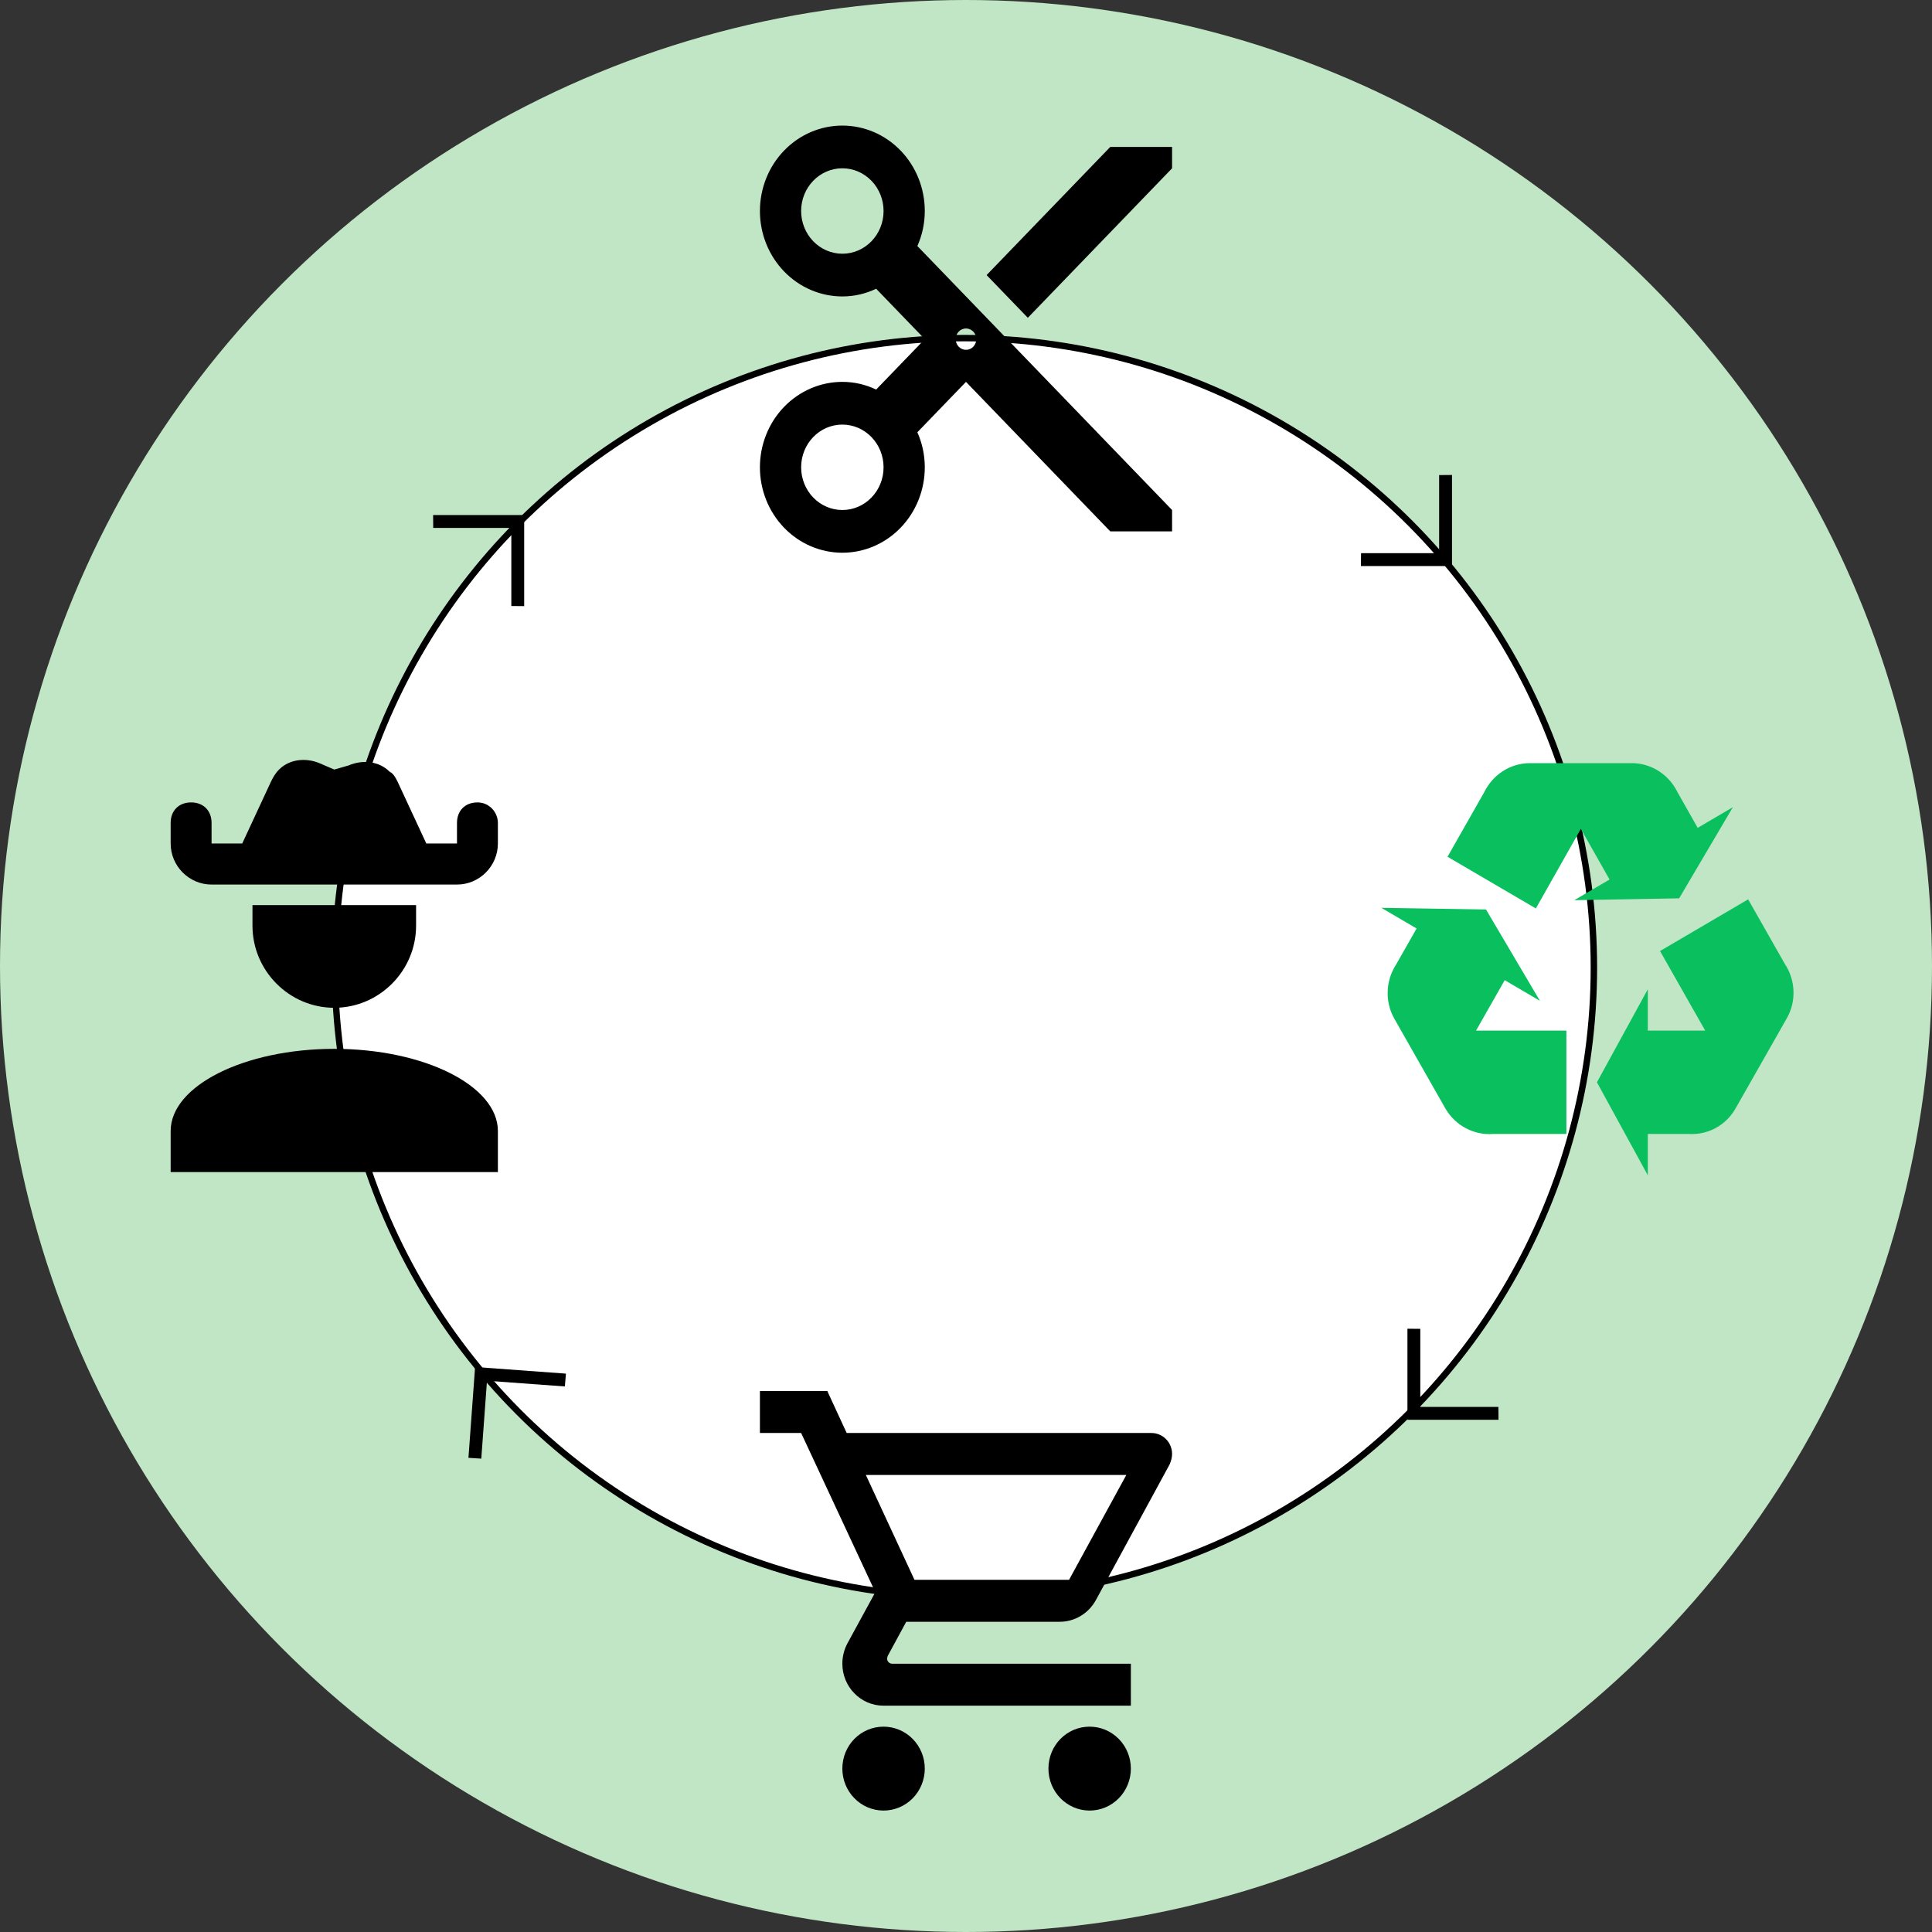 <svg viewBox="0 0 600 600" fill="none" xmlns="http://www.w3.org/2000/svg">
<rect x="0" y="0" width="600" height="600" fill="#333333" stroke="none"/>
<g clip-path="url(#clip0_411_1281)">
<circle cx="300" cy="300" r="300" fill="#C1E6C5"/>
<circle cx="299.5" cy="300.5" r="195.5" fill="white" stroke="black" stroke-width="2"/>
<path d="M554.852 316.342L539.049 344.137C535.952 349.658 530.2 352.547 524.384 352.161H511.742V365L495.94 336.113L511.742 307.227V320.065H529.568L515.535 295.351L542.905 279.303L554.283 299.331C557.57 304.274 558.012 310.886 554.852 316.342ZM475.144 237H506.749C512.943 237 518.316 240.659 520.908 245.923L527.229 257.092L538.164 250.673L521.477 278.982L488.923 279.56L499.859 273.14L490.946 257.413L476.977 282.127L449.543 266.079L460.921 246.051C463.513 240.723 468.886 237 475.144 237ZM448.848 344.202L433.045 316.406C429.948 310.95 430.391 304.402 433.614 299.459L439.935 288.354L429 281.935L461.49 282.448L478.241 310.821L467.305 304.402L458.393 320.065H486.458V352.161H463.702C457.824 352.611 452.009 349.658 448.848 344.202Z" fill="#0AC05E"/>
<path d="M344.8 45.633L306.4 85.429L319.2 98.695L364 52.266V45.633M300 108.644C299.151 108.644 298.337 108.294 297.737 107.672C297.137 107.05 296.8 106.207 296.8 105.327C296.8 104.448 297.137 103.604 297.737 102.982C298.337 102.36 299.151 102.011 300 102.011C300.849 102.011 301.663 102.36 302.263 102.982C302.863 103.604 303.2 104.448 303.2 105.327C303.2 106.207 302.863 107.05 302.263 107.672C301.663 108.294 300.849 108.644 300 108.644ZM261.6 158.389C258.205 158.389 254.949 156.991 252.549 154.504C250.149 152.016 248.8 148.642 248.8 145.124C248.8 137.761 254.56 131.858 261.6 131.858C264.995 131.858 268.251 133.256 270.651 135.744C273.051 138.231 274.4 141.605 274.4 145.124C274.4 152.486 268.64 158.389 261.6 158.389ZM261.6 78.796C258.205 78.796 254.949 77.399 252.549 74.911C250.149 72.423 248.8 69.049 248.8 65.531C248.8 58.169 254.56 52.266 261.6 52.266C264.995 52.266 268.251 53.663 270.651 56.151C273.051 58.639 274.4 62.013 274.4 65.531C274.4 72.893 268.64 78.796 261.6 78.796ZM284.896 76.409C286.368 73.092 287.2 69.444 287.2 65.531C287.2 58.495 284.503 51.746 279.702 46.771C274.901 41.795 268.39 39 261.6 39C254.81 39 248.299 41.795 243.498 46.771C238.697 51.746 236 58.495 236 65.531C236 72.567 238.697 79.316 243.498 84.291C248.299 89.267 254.81 92.062 261.6 92.062C265.376 92.062 268.896 91.2 272.096 89.674L287.2 105.327L272.096 120.981C268.896 119.455 265.376 118.593 261.6 118.593C254.81 118.593 248.299 121.388 243.498 126.363C238.697 131.339 236 138.087 236 145.124C236 152.16 238.697 158.908 243.498 163.884C248.299 168.859 254.81 171.655 261.6 171.655C268.39 171.655 274.901 168.859 279.702 163.884C284.503 158.908 287.2 152.16 287.2 145.124C287.2 141.21 286.368 137.562 284.896 134.246L300 118.593L344.8 165.022H364V158.389L284.896 76.409Z" fill="black"/>
<path d="M338.4 536.229C341.795 536.229 345.051 537.601 347.451 540.045C349.851 542.488 351.2 545.802 351.2 549.257C351.2 552.713 349.851 556.026 347.451 558.47C345.051 560.913 341.795 562.286 338.4 562.286C331.296 562.286 325.6 556.423 325.6 549.257C325.6 542.026 331.296 536.229 338.4 536.229ZM236 432H256.928L262.944 445.029H357.6C359.297 445.029 360.925 445.715 362.125 446.937C363.326 448.158 364 449.815 364 451.543C364 452.65 363.68 453.758 363.232 454.8L340.32 496.947C338.144 500.921 333.92 503.657 329.12 503.657H281.44L275.68 514.275L275.488 515.057C275.488 515.489 275.657 515.903 275.957 516.209C276.257 516.514 276.664 516.686 277.088 516.686H351.2V529.714H274.4C267.296 529.714 261.6 523.851 261.6 516.686C261.6 514.406 262.176 512.256 263.136 510.432L271.84 494.472L248.8 445.029H236V432ZM274.4 536.229C277.795 536.229 281.05 537.601 283.451 540.045C285.851 542.488 287.2 545.802 287.2 549.257C287.2 552.713 285.851 556.026 283.451 558.47C281.05 560.913 277.795 562.286 274.4 562.286C267.296 562.286 261.6 556.423 261.6 549.257C261.6 542.026 267.296 536.229 274.4 536.229ZM332 490.629L349.792 458.057H268.896L284 490.629H332Z" fill="black"/>
<g clip-path="url(#clip1_411_1281)">
<path d="M162.79 188.235L158.795 188.2L158.795 163.946L134.541 163.946L134.506 159.951L162.79 159.951L162.79 188.235Z" fill="black"/>
</g>
<g clip-path="url(#clip2_411_1281)">
<path d="M422.647 175.79L422.682 171.795L446.936 171.795L446.936 147.541L450.931 147.506L450.931 175.79L422.647 175.79Z" fill="black"/>
</g>
<g clip-path="url(#clip3_411_1281)">
<path d="M437.092 412.647L441.087 412.683L441.087 436.936L465.341 436.936L465.376 440.931L437.092 440.931L437.092 412.647Z" fill="black"/>
</g>
<g clip-path="url(#clip4_411_1281)">
<path d="M175.754 426.594L175.427 430.576L151.238 428.806L149.468 452.995L145.481 452.739L147.545 424.53L175.754 426.594Z" fill="black"/>
</g>
<path d="M154.624 364H53V351.244C53 337.212 75.865 325.732 103.812 325.732C131.759 325.732 154.624 337.212 154.624 351.244M78.406 281.085H129.218V287.463C129.218 301.495 117.785 312.975 103.812 312.975C89.839 312.975 78.406 301.495 78.406 287.463M148.273 249.195C144.462 249.195 141.921 251.746 141.921 255.573V261.951H132.394L123.502 242.817C122.867 241.541 122.232 240.265 120.961 239.628C117.785 236.438 112.704 235.801 108.258 237.714L103.812 238.99L99.366 237.076C94.92 235.163 89.839 235.801 86.663 238.99C85.393 240.265 84.758 241.541 84.122 242.817L75.23 261.951H65.703V255.573C65.703 251.746 63.162 249.195 59.352 249.195C55.541 249.195 53 251.746 53 255.573V261.951C53 268.967 58.716 274.707 65.703 274.707H141.921C148.908 274.707 154.624 268.967 154.624 261.951V255.573C154.624 252.384 152.084 249.195 148.273 249.195Z" fill="black"/>
</g>
<defs>
<clipPath id="clip0_411_1281">
<rect width="600" height="600" fill="white"/>
</clipPath>
<clipPath id="clip1_411_1281">
<rect width="48" height="48" fill="white" transform="translate(121 167.941) rotate(-45)"/>
</clipPath>
<clipPath id="clip2_411_1281">
<rect width="48" height="48" fill="white" transform="translate(442.941 134) rotate(45)"/>
</clipPath>
<clipPath id="clip3_411_1281">
<rect width="48" height="48" fill="white" transform="translate(478.882 432.941) rotate(135)"/>
</clipPath>
<clipPath id="clip4_411_1281">
<rect width="48" height="48" fill="white" transform="translate(152.465 466.792) rotate(-130.816)"/>
</clipPath>
</defs>
</svg>

